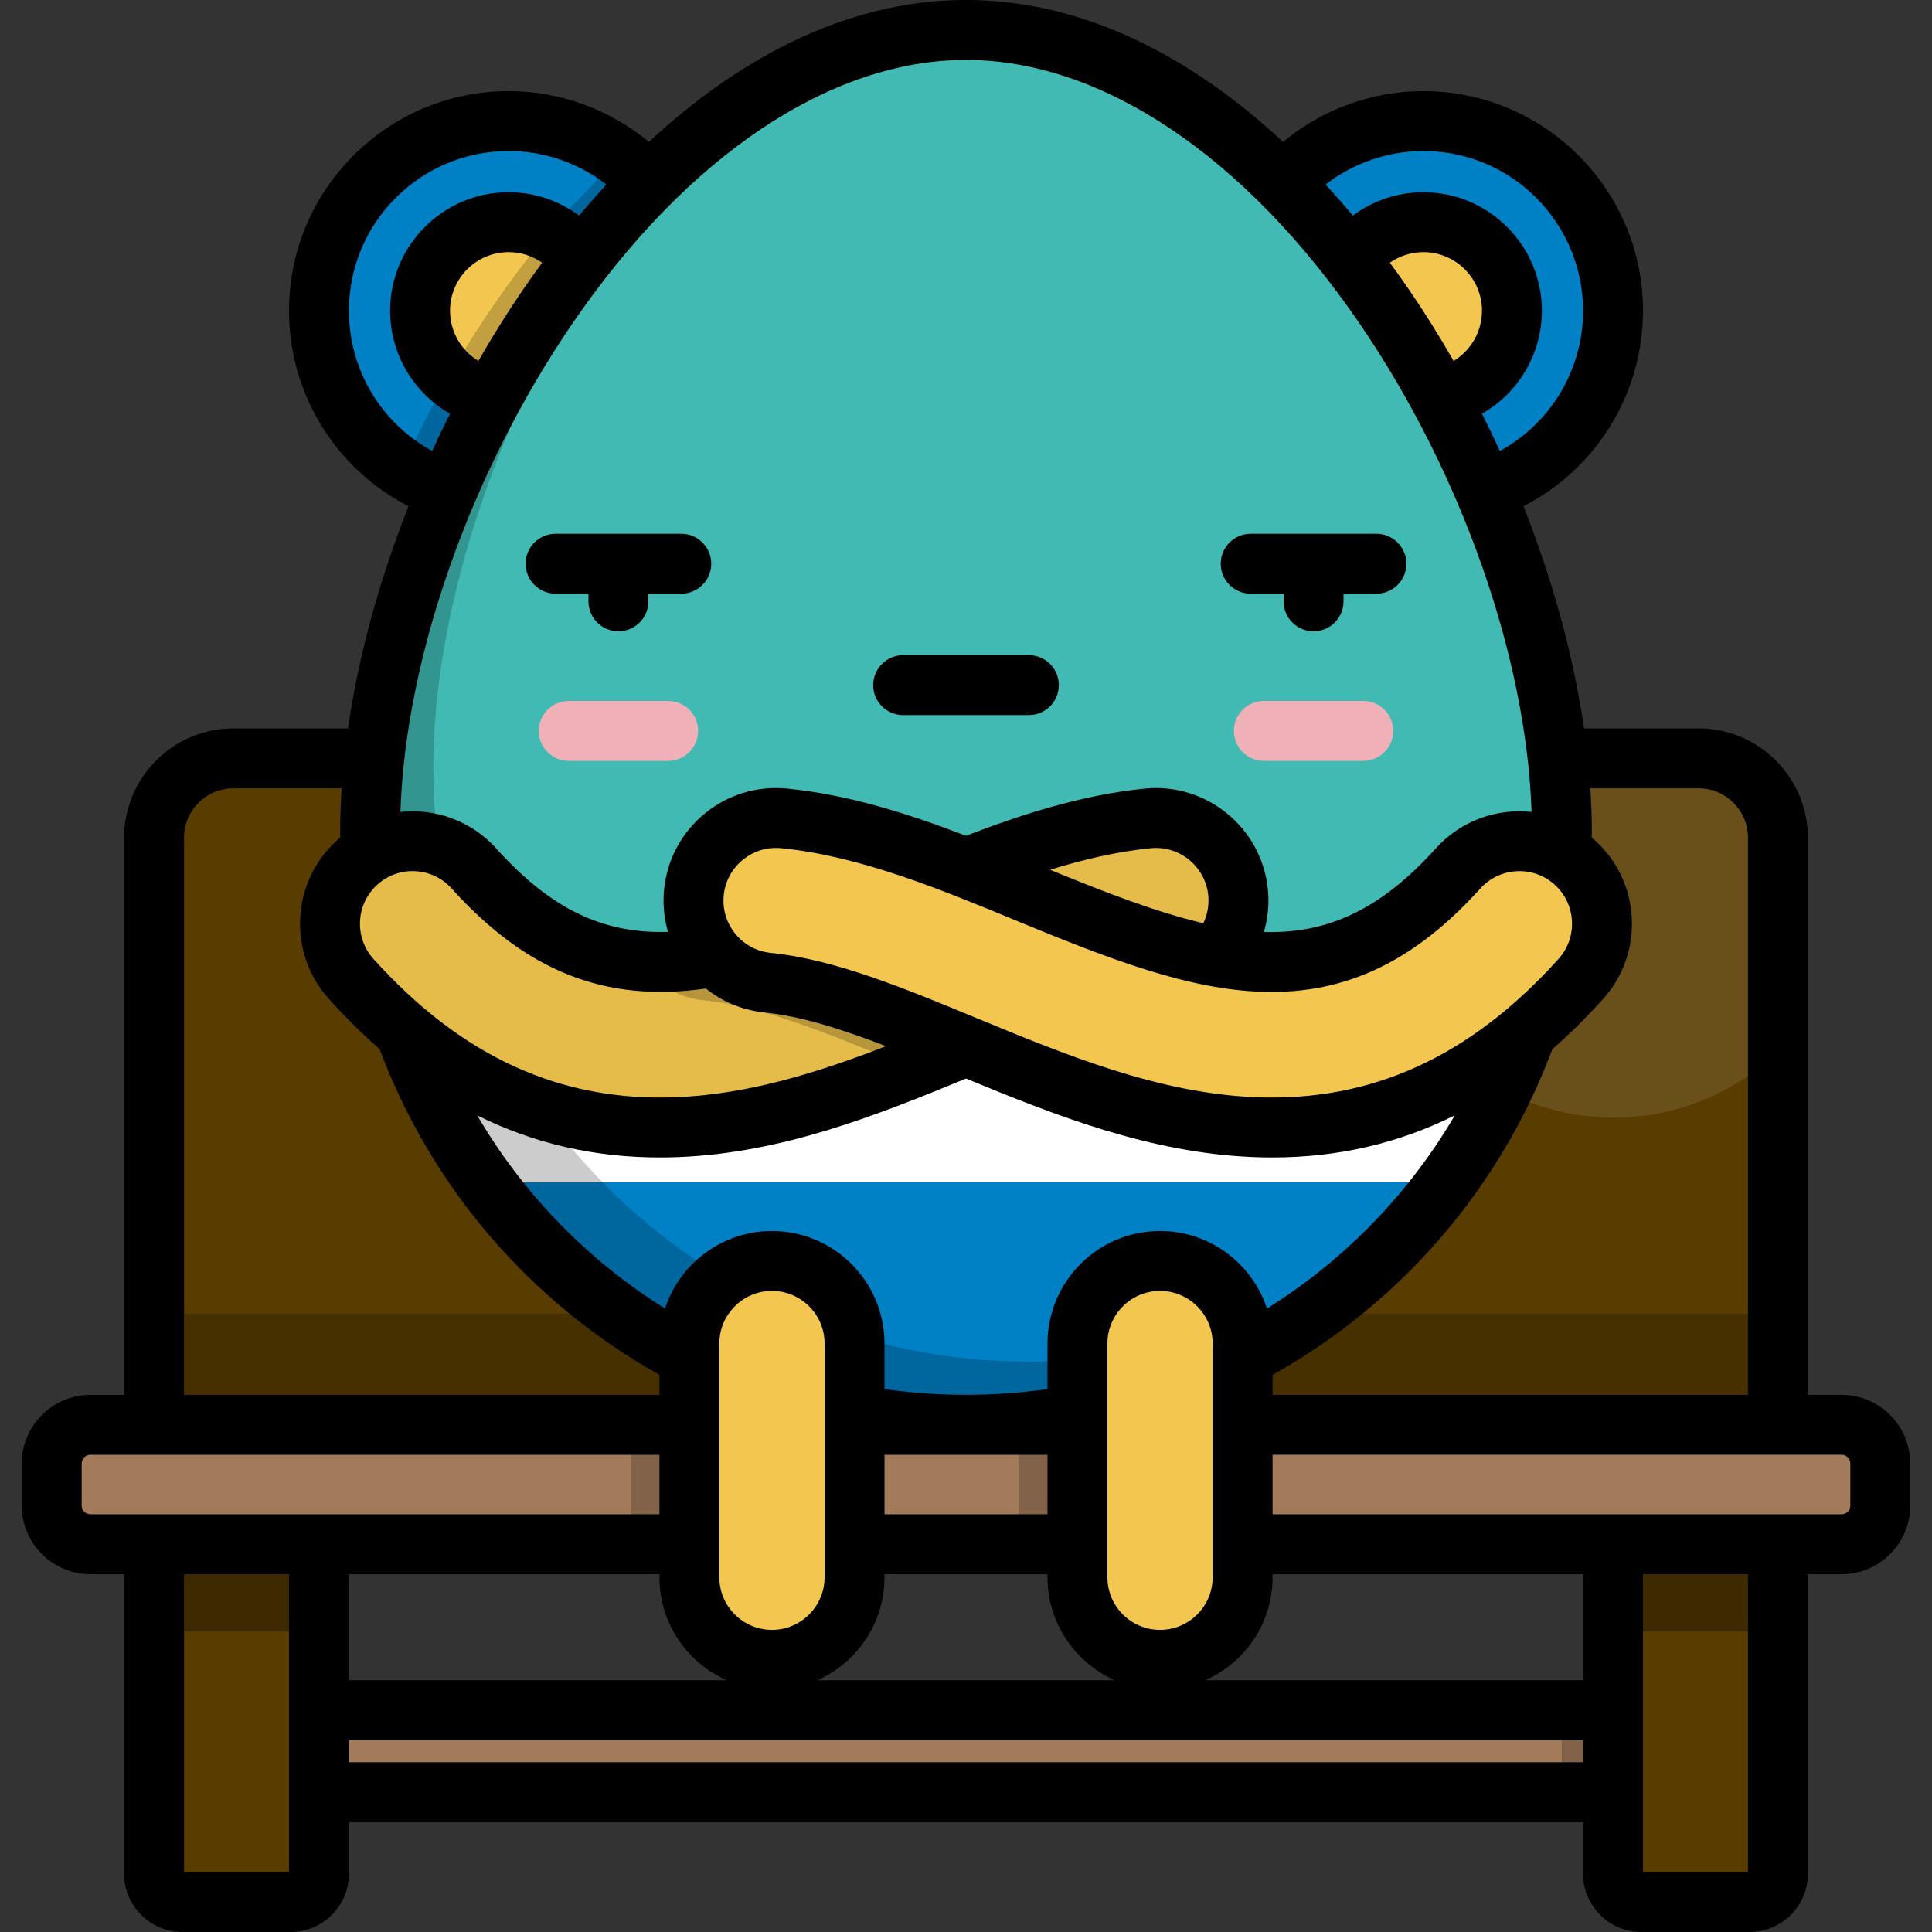 <?xml version="1.0" encoding="iso-8859-1"?>
<!-- Generator: Adobe Illustrator 19.0.0, SVG Export Plug-In . SVG Version: 6.00 Build 0)  -->
<svg xmlns="http://www.w3.org/2000/svg" xmlns:xlink="http://www.w3.org/1999/xlink" version="1.1" id="Capa_1" x="0px" y="0px" viewBox="0 0 512.002 512.002" style="enable-background:new 0 0 512.002 512.002;" xml:space="preserve">
<rect x="0" y="0" width="512.002" height="512.002" fill="#333333" stroke="none"/>
<path style="fill:#A27B5A;" d="M23.955,409.238h464.092c5.663,0,10.253-4.591,10.253-10.253v-11.132  c0-5.663-4.591-10.253-10.253-10.253H23.955c-5.663,0-10.253,4.591-10.253,10.253v11.132  C13.701,404.647,18.292,409.238,23.955,409.238z"/>
<rect x="167.172" y="377.596" style="opacity:0.2;enable-background:new    ;" width="15.525" height="31.64"/>
<rect x="270.013" y="377.596" style="opacity:0.2;enable-background:new    ;" width="15.525" height="31.64"/>
<path style="fill:#593C00;" d="M61.861,200.972H450.14c11.617,0,21.034,9.417,21.034,21.034v155.591H40.827V222.006  C40.827,210.389,50.244,200.972,61.861,200.972z"/>
<rect x="40.827" y="348.157" style="opacity:0.2;enable-background:new    ;" width="430.345" height="29.443"/>
<path style="opacity:0.1;fill:#FFFFFF;enable-background:new    ;" d="M450.14,200.972h-75.969  c-5.789,9.491-9.127,20.641-9.127,32.573c0,34.596,28.045,62.642,62.642,62.642c16.898,0,32.222-6.703,43.49-17.58v-56.6  C471.174,210.389,461.757,200.972,450.14,200.972z"/>
<circle style="fill:#0081C6;" cx="377.216" cy="82.336" r="50.261"/>
<circle style="fill:#F3C74F;" cx="377.216" cy="82.336" r="23.458"/>
<circle style="fill:#0081C6;" cx="134.79" cy="82.336" r="50.261"/>
<circle style="fill:#F3C74F;" cx="134.79" cy="82.336" r="23.458"/>
<path style="opacity:0.2;enable-background:new    ;" d="M164.496,41.814c-23.629,21.356-43.671,50.754-57.907,82.132  c8.041,5.46,17.745,8.653,28.197,8.653c27.756,0,50.256-22.501,50.256-50.256C185.043,65.703,176.952,50.96,164.496,41.814z"/>
<path style="fill:#40BAB3;" d="M413.909,220.156c0-86.952-72.491-212.217-157.909-212.217S98.092,133.203,98.092,220.156  s70.698,157.442,157.909,157.442S413.909,307.108,413.909,220.156z"/>
<g>
	<path style="fill:#F0B0B7;" d="M177.071,201.643h-26.362c-4.385,0-7.939-3.554-7.939-7.939c0-4.386,3.555-7.939,7.939-7.939h26.362   c4.385,0,7.939,3.554,7.939,7.939C185.01,198.089,181.455,201.643,177.071,201.643z"/>
	<path style="fill:#F0B0B7;" d="M361.292,201.643h-26.362c-4.385,0-7.939-3.554-7.939-7.939c0-4.386,3.555-7.939,7.939-7.939h26.362   c4.385,0,7.939,3.554,7.939,7.939C369.232,198.089,365.677,201.643,361.292,201.643z"/>
</g>
<path style="fill:#FFFFFF;" d="M100.752,249.031c13.603,73.16,77.932,128.566,155.248,128.566s141.646-55.405,155.248-128.566  H100.752z"/>
<path style="fill:#0081C6;" d="M128.705,313.315c28.74,38.98,75.05,64.283,127.296,64.283s98.555-25.302,127.296-64.283H128.705z"/>
<path style="opacity:0.2;enable-background:new    ;" d="M272.745,360.853c-87.21,0-157.909-70.489-157.909-157.441  c0-52.348,26.28-118.572,65.83-162.998c-48.709,42.997-82.576,120.313-82.576,179.743c0,86.953,70.698,157.442,157.909,157.442  c47.949,0,90.901-21.312,119.861-54.95C348.196,346.454,312.158,360.853,272.745,360.853z"/>
<path style="fill:#F3C74F;" d="M174.878,298.8c-31.16,0-57.956-12.904-81.793-39.353c-8.092-8.976-7.373-22.812,1.604-30.903  c8.978-8.091,22.813-7.372,30.903,1.605c33.518,37.186,65.164,26.702,114.02,6.51c20.912-8.642,42.537-17.579,64.545-19.773  c12.024-1.197,22.746,7.577,23.945,19.603c1.199,12.025-7.577,22.746-19.603,23.945c-15.593,1.555-33.361,8.898-52.172,16.672  c-24.378,10.075-49.587,20.493-76.746,21.599C178.004,298.768,176.433,298.8,174.878,298.8z"/>
<path style="opacity:0.06;enable-background:new    ;" d="M174.878,298.8c-31.16,0-57.956-12.904-81.793-39.353  c-8.092-8.976-7.373-22.812,1.604-30.903c8.978-8.091,22.813-7.372,30.903,1.605c33.518,37.186,65.164,26.702,114.02,6.51  c20.912-8.642,42.537-17.579,64.545-19.773c12.024-1.197,22.746,7.577,23.945,19.603c1.199,12.025-7.577,22.746-19.603,23.945  c-15.593,1.555-33.361,8.898-52.172,16.672c-24.378,10.075-49.587,20.493-76.746,21.599  C178.004,298.768,176.433,298.8,174.878,298.8z"/>
<path style="opacity:0.2;enable-background:new    ;" d="M255.189,241.281c-4.457-1.842-8.948-3.693-13.467-5.494  c-0.703,0.29-1.408,0.581-2.11,0.871c-27.597,11.405-49.703,19.711-69.756,18.08c3.458,5.61,9.381,9.614,16.445,10.318  c15.593,1.555,33.361,8.898,52.172,16.672c1.076,0.445,2.155,0.89,3.234,1.335c4.911-1.95,9.782-3.96,14.618-5.959  c18.812-7.774,36.579-15.118,52.172-16.672c1.771-0.177,3.459-0.581,5.068-1.145C296.512,257.807,277.675,250.575,255.189,241.281z"/>
<g>
	<path style="fill:#F3C74F;" d="M337.123,298.8c-1.557,0-3.124-0.032-4.703-0.096c-27.159-1.107-52.367-11.525-76.746-21.599   c-18.812-7.774-36.579-15.118-52.172-16.672c-12.025-1.198-20.802-11.92-19.603-23.945c1.199-12.025,11.923-20.805,23.945-19.603   c22.008,2.194,43.633,11.131,64.545,19.773c48.857,20.191,80.502,30.678,114.02-6.51c8.09-8.976,21.926-9.694,30.903-1.605   c8.977,8.091,9.696,21.927,1.604,30.903C395.08,285.893,368.28,298.8,337.123,298.8z"/>
	<path style="fill:#F3C74F;" d="M204.579,439.872c-12.085,0-21.882-9.796-21.882-21.882v-61.945   c0-12.085,9.796-21.882,21.882-21.882c12.085,0,21.882,9.796,21.882,21.882v61.945   C226.461,430.076,216.664,439.872,204.579,439.872z"/>
	<path style="fill:#F3C74F;" d="M307.422,439.872c-12.085,0-21.882-9.796-21.882-21.882v-61.945   c0-12.085,9.796-21.882,21.882-21.882c12.085,0,21.882,9.796,21.882,21.882v61.945   C329.304,430.076,319.508,439.872,307.422,439.872z"/>
</g>
<path style="fill:#593C00;" d="M77.021,504.061H48.336c-4.148,0-7.51-3.362-7.51-7.51v-87.314H84.53v87.314  C84.53,500.699,81.168,504.061,77.021,504.061z"/>
<rect x="40.827" y="409.237" style="opacity:0.3;enable-background:new    ;" width="43.698" height="23.107"/>
<path style="fill:#593C00;" d="M434.98,504.061h28.684c4.148,0,7.51-3.362,7.51-7.51v-87.314h-43.704v87.314  C427.471,500.699,430.833,504.061,434.98,504.061z"/>
<rect x="427.466" y="409.237" style="opacity:0.3;enable-background:new    ;" width="43.698" height="23.107"/>
<rect x="84.528" y="453.221" style="fill:#A27B5A;" width="342.938" height="21.739"/>
<rect x="413.906" y="453.221" style="opacity:0.2;enable-background:new    ;" width="13.561" height="21.739"/>
<path d="M488.047,369.658h-8.933V222.006c0-15.976-12.997-28.973-28.973-28.973h-30.356c-2.773-19.122-8.272-39.202-16.05-58.88  c19.238-9.834,31.676-29.718,31.676-51.81c0-32.089-26.107-58.197-58.196-58.197c-13.629,0-26.799,4.841-37.185,13.46  c-6.136-5.698-12.419-10.818-18.781-15.25C299.953,7.522,278.001,0,256.001,0s-43.953,7.522-65.247,22.356  c-6.362,4.432-12.646,9.552-18.781,15.25c-10.386-8.619-23.556-13.46-37.185-13.46c-32.089,0-58.197,26.107-58.197,58.197  c0,22.093,12.439,41.976,31.676,51.81c-7.777,19.677-13.277,39.757-16.05,58.88H61.861c-15.976,0-28.973,12.997-28.973,28.973  V369.66h-8.933c-10.032,0-18.193,8.162-18.193,18.193v11.133c0,10.032,8.161,18.193,18.193,18.193h8.933v79.375  c0,8.518,6.931,15.449,15.449,15.449h28.684c8.518,0,15.449-6.931,15.449-15.449v-13.653h327.063v13.653  c0,8.518,6.931,15.449,15.449,15.449h28.684c8.518,0,15.449-6.931,15.449-15.449v-79.375h8.933c10.032,0,18.193-8.162,18.193-18.193  v-11.133C506.24,377.82,498.078,369.658,488.047,369.658z M424.813,264.762c5.334-5.915,8.044-13.555,7.63-21.51  c-0.413-7.955-3.899-15.273-9.816-20.606c-0.266-0.24-0.54-0.467-0.812-0.695c0.006-0.599,0.033-1.199,0.033-1.794  c0-3.681-0.138-7.438-0.385-11.245h28.677c7.221,0,13.095,5.874,13.095,13.095v147.653h-125.99v-5.298  c34.249-19.205,60.416-49.645,74.154-86.333C415.969,274.028,420.44,269.614,424.813,264.762z M192.577,445.282H92.47v-28.104  h82.288v0.814C174.758,430.165,182.095,440.654,192.577,445.282z M190.636,417.991v-61.945c0-7.688,6.254-13.943,13.943-13.943  c7.688,0,13.943,6.254,13.943,13.943v61.945c0,7.688-6.254,13.943-13.943,13.943C196.89,431.933,190.636,425.679,190.636,417.991z   M234.4,417.991v-0.814h43.202v0.814c0,12.175,7.337,22.662,17.819,27.29h-78.84C227.063,440.654,234.4,430.165,234.4,417.991z   M234.4,401.299v-15.762h43.202v15.762H234.4z M293.48,417.991v-61.945c0-7.688,6.254-13.943,13.943-13.943  s13.943,6.254,13.943,13.943v61.945c0,7.688-6.254,13.943-13.943,13.943S293.48,425.679,293.48,417.991z M307.422,326.225  c-16.444,0-29.821,13.378-29.821,29.821v12.067c-14.251,2.038-28.957,2.037-43.202-0.001v-12.066  c0-16.443-13.377-29.821-29.821-29.821c-13.21,0-24.434,8.637-28.34,20.557c-20.61-12.899-37.632-30.452-49.778-51.202  c14.987,7.468,31.049,11.159,48.418,11.159c1.658,0,3.348-0.034,5.026-0.103c27.406-1.118,52.178-10.941,76.097-20.81  c23.977,9.888,48.805,19.696,76.096,20.81c1.678,0.068,3.369,0.103,5.025,0.103c17.368,0,33.43-3.69,48.417-11.16  c-12.147,20.749-29.169,38.304-49.778,51.202C331.856,334.861,320.632,326.225,307.422,326.225z M416.586,244.075  c0.194,3.719-1.073,7.289-3.567,10.055c-23.391,25.953-49.583,37.882-80.274,36.64c-25.749-1.049-50.292-11.191-74.049-21.009  c-19.364-8.003-37.653-15.56-54.407-17.231c-3.705-0.369-7.045-2.16-9.404-5.042c-2.36-2.881-3.455-6.508-3.086-10.214  c0.369-3.706,2.161-7.047,5.043-9.408c2.514-2.058,5.596-3.154,8.801-3.154c0.468,0,0.94,0.022,1.412,0.07  c20.842,2.079,41.918,10.787,62.301,19.211c25.06,10.356,45.801,18.322,65.578,18.861c21.778,0.581,39.992-8.11,57.372-27.393  c5.147-5.711,13.98-6.168,19.691-1.024C414.763,236.934,416.394,240.356,416.586,244.075z M278.286,230.499  c8.579-2.656,17.596-4.81,26.658-5.714c7.644-0.764,14.495,4.841,15.257,12.491c0.255,2.56-0.216,5.11-1.303,7.388  C306.565,241.784,292.968,236.531,278.286,230.499z M377.215,40.025c23.333,0,42.317,18.984,42.317,42.318  c0,15.687-8.624,29.844-22.051,37.159c-1.517-3.311-3.1-6.599-4.74-9.86c9.585-5.457,15.878-15.757,15.878-27.3  c0-17.315-14.088-31.403-31.403-31.403c-6.816,0-13.343,2.228-18.686,6.184c-2.372-2.827-4.787-5.563-7.233-8.211  C358.665,43.209,367.789,40.025,377.215,40.025z M392.739,82.342c0,5.577-2.966,10.566-7.517,13.307  c-3.667-6.403-7.56-12.654-11.677-18.685c-1.705-2.497-3.447-4.941-5.212-7.343c2.574-1.796,5.663-2.803,8.884-2.803  C385.774,66.818,392.739,73.782,392.739,82.342z M92.47,82.342c0-23.334,18.984-42.318,42.318-42.318  c9.426,0,18.55,3.184,25.918,8.888c-2.446,2.648-4.86,5.383-7.233,8.211c-5.343-3.956-11.87-6.184-18.686-6.184  c-17.315,0-31.403,14.088-31.403,31.403c0,11.543,6.293,21.843,15.878,27.3c-1.641,3.261-3.223,6.548-4.74,9.86  C101.093,112.185,92.47,98.029,92.47,82.342z M143.67,69.621c-1.766,2.403-3.507,4.846-5.212,7.343  c-4.118,6.031-8.01,12.283-11.678,18.685c-4.551-2.742-7.517-7.732-7.517-13.307c0-8.56,6.964-15.524,15.524-15.524  C138.007,66.818,141.096,67.824,143.67,69.621z M151.571,85.917c30.388-44.51,68.45-70.038,104.429-70.038  s74.041,25.528,104.429,70.038c26.98,39.52,44.134,88.53,45.449,129.252c-9.193-0.986-18.718,2.287-25.367,9.664  c-14.226,15.782-28.165,22.583-45.143,22.152c-0.134-0.003-0.273-0.017-0.408-0.022c1.05-3.617,1.424-7.437,1.042-11.263  c-1.63-16.36-16.267-28.34-32.633-26.715c-16.988,1.695-33.307,7.106-47.369,12.508c-15.361-5.893-31.118-10.888-47.365-12.508  c-7.923-0.789-15.685,1.552-21.851,6.598c-6.164,5.046-9.994,12.191-10.785,20.117c-0.383,3.845-0.023,7.649,1.019,11.253  c-17.492,0.562-31.253-6.282-45.529-22.119c-6.649-7.378-16.174-10.65-25.368-9.665C107.437,174.446,124.591,125.437,151.571,85.917  z M95.415,244.074c0.193-3.719,1.823-7.14,4.589-9.634c2.766-2.492,6.328-3.767,10.058-3.566c3.719,0.194,7.14,1.823,9.634,4.59  c19.853,22.025,40.776,30.299,67.374,26.506c4.45,3.566,9.835,5.783,15.644,6.362c9.622,0.96,20.502,4.455,32.098,8.912  c-17.914,6.94-36.354,12.744-55.554,13.527c-30.648,1.262-56.885-10.686-80.278-36.64C96.488,251.366,95.222,247.794,95.415,244.074  z M48.766,222.006c0-7.221,5.874-13.095,13.095-13.095h28.677c-0.247,3.808-0.385,7.565-0.385,11.245  c0,0.595,0.026,1.195,0.033,1.793c-0.272,0.229-0.546,0.455-0.812,0.695c-5.916,5.333-9.402,12.651-9.815,20.606  c-0.413,7.956,2.297,15.596,7.629,21.51c4.374,4.853,8.844,9.267,13.418,13.267c13.737,36.687,39.902,67.125,74.153,86.331v5.298  H48.766V222.006z M76.591,496.121H48.766v-78.944h27.825C76.591,417.178,76.591,496.121,76.591,496.121z M23.954,401.299  c-1.277,0-2.314-1.037-2.314-2.314v-11.133c0-1.277,1.037-2.314,2.314-2.314h150.803V401.3H23.954V401.299z M419.531,467.02H92.47  v-5.859h327.063v5.859H419.531z M419.531,445.282H319.423c10.482-4.628,17.819-15.116,17.819-27.29v-0.814h82.288v28.104H419.531z   M463.235,496.121H435.41v-78.944h27.825V496.121z M490.361,398.984c0,1.277-1.037,2.314-2.314,2.314H337.244v-15.762h150.802  c1.277,0,2.314,1.037,2.314,2.314v11.134H490.361z M239.342,189.507h33.318c4.385,0,7.939-3.554,7.939-7.939  s-3.555-7.939-7.939-7.939h-33.318c-4.385,0-7.939,3.554-7.939,7.939S234.957,189.507,239.342,189.507z M331.452,157.333h8.72v2.028  c0,4.386,3.555,7.939,7.939,7.939s7.939-3.554,7.939-7.939v-2.028h8.72c4.385,0,7.939-3.555,7.939-7.939  c0-4.386-3.555-7.939-7.939-7.939h-33.318c-4.385,0-7.939,3.554-7.939,7.939C323.513,153.778,327.067,157.333,331.452,157.333z   M147.231,157.333h8.72v2.028c0,4.386,3.555,7.939,7.939,7.939s7.939-3.554,7.939-7.939v-2.028h8.72  c4.385,0,7.939-3.555,7.939-7.939c0-4.386-3.555-7.939-7.939-7.939h-33.318c-4.385,0-7.939,3.554-7.939,7.939  C139.292,153.778,142.846,157.333,147.231,157.333z"/>
<g>
</g>
<g>
</g>
<g>
</g>
<g>
</g>
<g>
</g>
<g>
</g>
<g>
</g>
<g>
</g>
<g>
</g>
<g>
</g>
<g>
</g>
<g>
</g>
<g>
</g>
<g>
</g>
<g>
</g>
</svg>
